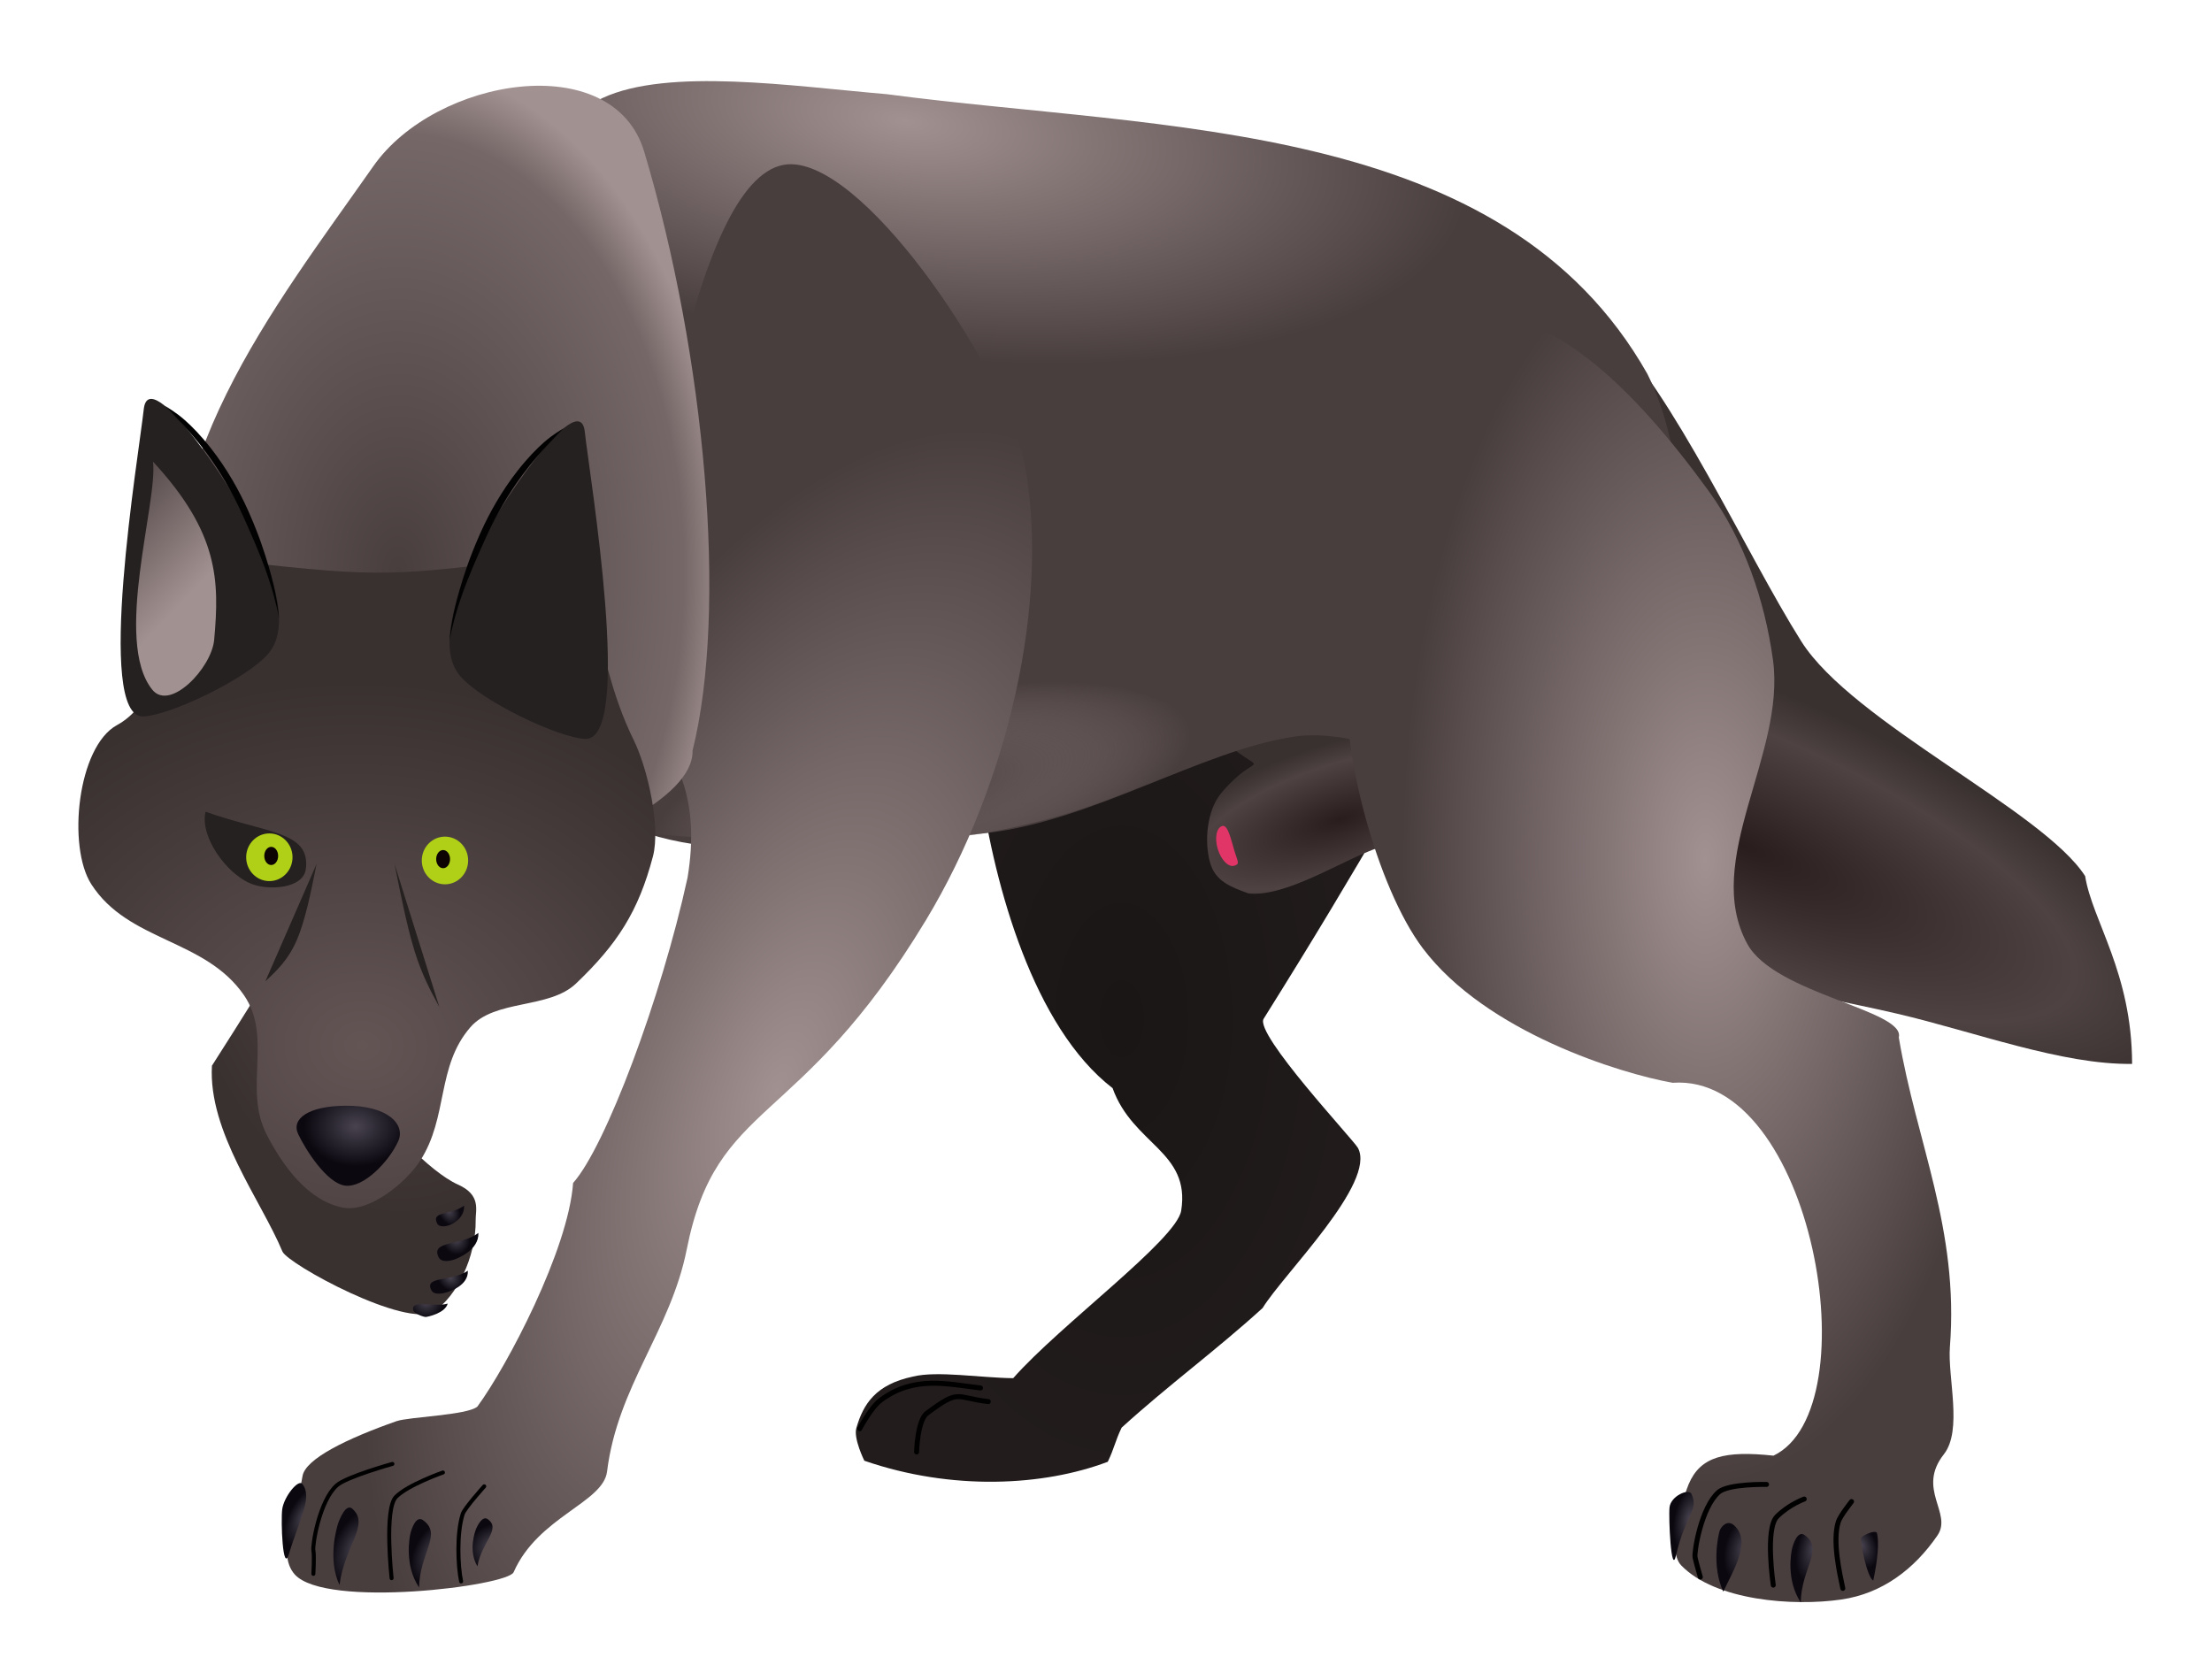 <?xml version="1.0" encoding="UTF-8" standalone="no"?>
<!-- Created with Inkscape (http://www.inkscape.org/) -->

<svg
   width="110.742mm"
   height="84.127mm"
   viewBox="0 0 110.742 84.127"
   version="1.1"
   id="svg9700"
   inkscape:version="1.1 (c68e22c387, 2021-05-23)"
   sodipodi:docname="wolf3.svg"
   xmlns:inkscape="http://www.inkscape.org/namespaces/inkscape"
   xmlns:sodipodi="http://sodipodi.sourceforge.net/DTD/sodipodi-0.dtd"
   xmlns:xlink="http://www.w3.org/1999/xlink"
   xmlns="http://www.w3.org/2000/svg"
   xmlns:svg="http://www.w3.org/2000/svg">
  <sodipodi:namedview
     id="namedview9702"
     pagecolor="#ffffff"
     bordercolor="#666666"
     borderopacity="1.0"
     inkscape:pageshadow="2"
     inkscape:pageopacity="0.0"
     inkscape:pagecheckerboard="0"
     inkscape:document-units="mm"
     showgrid="false"
     inkscape:zoom="2.0000001"
     inkscape:cx="-12.249999"
     inkscape:cy="204.24999"
     inkscape:window-width="1920"
     inkscape:window-height="1017"
     inkscape:window-x="-8"
     inkscape:window-y="-8"
     inkscape:window-maximized="1"
     inkscape:current-layer="g102504"
     inkscape:snap-nodes="false"
     inkscape:snap-others="false"
     inkscape:snap-intersection-paths="true"
     inkscape:object-paths="true"
     fit-margin-left="4"
     fit-margin-top="4"
     fit-margin-bottom="4"
     fit-margin-right="4" />
  <defs
     id="defs9697">
    <linearGradient
       inkscape:collect="always"
       id="linearGradient1088">
      <stop
         style="stop-color:#48434f;stop-opacity:1"
         offset="0"
         id="stop1086" />
      <stop
         style="stop-color:#0b0810;stop-opacity:1"
         offset="1"
         id="stop1084" />
    </linearGradient>
    <inkscape:path-effect
       effect="powerstroke"
       id="path-effect1058"
       is_visible="true"
       lpeversion="1"
       offset_points="0.332,0.185 | 0.513,0.246 | 0.8,0.208"
       not_jump="false"
       sort_points="true"
       interpolator_type="CentripetalCatmullRom"
       interpolator_beta="0.2"
       start_linecap_type="zerowidth"
       linejoin_type="round"
       miter_limit="4"
       scale_width="1"
       end_linecap_type="zerowidth" />
    <linearGradient
       inkscape:collect="always"
       id="linearGradient5263">
      <stop
         style="stop-color:#493e3e;stop-opacity:1;"
         offset="0"
         id="stop5259" />
      <stop
         style="stop-color:#756767;stop-opacity:1;"
         offset="0.864"
         id="stop5265" />
      <stop
         style="stop-color:#a29191;stop-opacity:1"
         offset="1"
         id="stop5261" />
    </linearGradient>
    <linearGradient
       inkscape:collect="always"
       id="linearGradient2472">
      <stop
         style="stop-color:#2a1d1d;stop-opacity:1"
         offset="0"
         id="stop2468" />
      <stop
         style="stop-color:#4e4242;stop-opacity:1;"
         offset="0.723"
         id="stop2474" />
      <stop
         style="stop-color:#393030;stop-opacity:1"
         offset="1"
         id="stop2470" />
    </linearGradient>
    <linearGradient
       inkscape:collect="always"
       id="linearGradient1205">
      <stop
         style="stop-color:#e13567;stop-opacity:1"
         offset="0"
         id="stop1201" />
      <stop
         style="stop-color:#e13567;stop-opacity:1"
         offset="1"
         id="stop1203" />
    </linearGradient>
    <linearGradient
       inkscape:collect="always"
       id="linearGradient1063">
      <stop
         style="stop-color:#493e3e;stop-opacity:1;"
         offset="0"
         id="stop1059" />
      <stop
         style="stop-color:#a29191;stop-opacity:0"
         offset="1"
         id="stop1061" />
    </linearGradient>
    <linearGradient
       inkscape:collect="always"
       id="linearGradient1996">
      <stop
         style="stop-color:#645555;stop-opacity:1"
         offset="0"
         id="stop1992" />
      <stop
         style="stop-color:#393030;stop-opacity:1"
         offset="1"
         id="stop1994" />
    </linearGradient>
    <linearGradient
       inkscape:collect="always"
       id="linearGradient133717">
      <stop
         style="stop-color:#1a1616;stop-opacity:1"
         offset="0"
         id="stop133713" />
      <stop
         style="stop-color:#221c1c;stop-opacity:1"
         offset="1"
         id="stop133715" />
    </linearGradient>
    <inkscape:path-effect
       effect="powerstroke"
       id="path-effect127844"
       is_visible="true"
       lpeversion="1"
       offset_points="0.332,0.185 | 0.513,0.246 | 0.8,0.208"
       not_jump="false"
       sort_points="true"
       interpolator_type="CentripetalCatmullRom"
       interpolator_beta="0.2"
       start_linecap_type="zerowidth"
       linejoin_type="round"
       miter_limit="4"
       scale_width="1"
       end_linecap_type="zerowidth" />
    <linearGradient
       inkscape:collect="always"
       id="linearGradient118085">
      <stop
         style="stop-color:#000000;stop-opacity:1;"
         offset="0"
         id="stop118081" />
      <stop
         style="stop-color:#000000;stop-opacity:1"
         offset="1"
         id="stop118083" />
    </linearGradient>
    <inkscape:path-effect
       effect="powerstroke"
       id="path-effect115271"
       is_visible="true"
       lpeversion="1"
       offset_points="0.103,0.178 | 1.017,0.291 | 3.603,0.184"
       not_jump="false"
       sort_points="true"
       interpolator_type="CentripetalCatmullRom"
       interpolator_beta="0.2"
       start_linecap_type="zerowidth"
       linejoin_type="round"
       miter_limit="4"
       scale_width="1"
       end_linecap_type="zerowidth" />
    <inkscape:path-effect
       effect="powerstroke"
       id="path-effect109806"
       is_visible="true"
       lpeversion="1"
       offset_points="0.541,0.186 | 0.974,0.317 | 1.8,0.208"
       not_jump="false"
       sort_points="true"
       interpolator_type="CentripetalCatmullRom"
       interpolator_beta="0.2"
       start_linecap_type="zerowidth"
       linejoin_type="miter"
       miter_limit="1"
       scale_width="0.9"
       end_linecap_type="zerowidth" />
    <inkscape:path-effect
       effect="powerstroke"
       id="path-effect107037"
       is_visible="false"
       lpeversion="1"
       offset_points="2.5,0.117"
       not_jump="false"
       sort_points="true"
       interpolator_type="CentripetalCatmullRom"
       interpolator_beta="0.397"
       start_linecap_type="zerowidth"
       linejoin_type="round"
       miter_limit="4"
       scale_width="1"
       end_linecap_type="zerowidth" />
    <linearGradient
       inkscape:collect="always"
       id="linearGradient104555">
      <stop
         style="stop-color:#a29191;stop-opacity:1"
         offset="0"
         id="stop104553" />
      <stop
         style="stop-color:#493e3e;stop-opacity:1;"
         offset="1"
         id="stop104551" />
    </linearGradient>
    <linearGradient
       inkscape:collect="always"
       id="linearGradient104295">
      <stop
         style="stop-color:#252120;stop-opacity:1;"
         offset="0"
         id="stop104291" />
      <stop
         style="stop-color:#252120;stop-opacity:1"
         offset="1"
         id="stop104293" />
    </linearGradient>
    <inkscape:path-effect
       effect="bspline"
       id="path-effect59917"
       is_visible="true"
       lpeversion="1"
       weight="33.333"
       steps="2"
       helper_size="0"
       apply_no_weight="true"
       apply_with_weight="true"
       only_selected="false" />
    <inkscape:path-effect
       effect="bspline"
       id="path-effect58498"
       is_visible="true"
       lpeversion="1"
       weight="33.333"
       steps="2"
       helper_size="0"
       apply_no_weight="true"
       apply_with_weight="true"
       only_selected="false" />
    <inkscape:path-effect
       effect="bspline"
       id="path-effect12869"
       is_visible="true"
       lpeversion="1"
       weight="33.333"
       steps="2"
       helper_size="0"
       apply_no_weight="true"
       apply_with_weight="true"
       only_selected="false" />
    <inkscape:path-effect
       effect="bspline"
       id="path-effect12262"
       is_visible="true"
       lpeversion="1"
       weight="33.333"
       steps="2"
       helper_size="0"
       apply_no_weight="true"
       apply_with_weight="true"
       only_selected="false" />
    <inkscape:path-effect
       effect="bspline"
       id="path-effect12258"
       is_visible="true"
       lpeversion="1"
       weight="33.333"
       steps="2"
       helper_size="0"
       apply_no_weight="true"
       apply_with_weight="true"
       only_selected="false" />
    <inkscape:path-effect
       effect="bspline"
       id="path-effect12254"
       is_visible="true"
       lpeversion="1"
       weight="33.333"
       steps="2"
       helper_size="0"
       apply_no_weight="true"
       apply_with_weight="true"
       only_selected="false" />
    <inkscape:path-effect
       effect="bspline"
       id="path-effect11628"
       is_visible="true"
       lpeversion="1"
       weight="33.333"
       steps="2"
       helper_size="0"
       apply_no_weight="true"
       apply_with_weight="true"
       only_selected="false" />
    <inkscape:path-effect
       effect="bspline"
       id="path-effect10983"
       is_visible="true"
       lpeversion="1"
       weight="33.333"
       steps="2"
       helper_size="0"
       apply_no_weight="true"
       apply_with_weight="true"
       only_selected="false" />
    <inkscape:path-effect
       effect="bspline"
       id="path-effect9944"
       is_visible="true"
       lpeversion="1"
       weight="33.333"
       steps="2"
       helper_size="0"
       apply_no_weight="true"
       apply_with_weight="true"
       only_selected="false" />
    <linearGradient
       inkscape:collect="always"
       xlink:href="#linearGradient104295"
       id="linearGradient104522"
       x1="-215.862"
       y1="213.302"
       x2="-202.391"
       y2="213.302"
       gradientUnits="userSpaceOnUse" />
    <linearGradient
       inkscape:collect="always"
       xlink:href="#linearGradient104295"
       id="linearGradient104530"
       x1="-208.12"
       y1="238.129"
       x2="-200.121"
       y2="238.129"
       gradientUnits="userSpaceOnUse"
       gradientTransform="matrix(1.092,0,0,1.162,18.52,-39.101)" />
    <linearGradient
       inkscape:collect="always"
       xlink:href="#linearGradient104555"
       id="linearGradient104557"
       x1="-209.753"
       y1="216.192"
       x2="-218.353"
       y2="207.981"
       gradientUnits="userSpaceOnUse" />
    <inkscape:path-effect
       effect="fill_between_many"
       method="bsplinespiro"
       linkedpaths="#path12260,0,1"
       id="path-effect107039"
       join="true"
       close="true"
       autoreverse="true"
       is_visible="true"
       lpeversion="0"
       applied="false" />
    <inkscape:path-effect
       effect="fill_between_many"
       method="bsplinespiro"
       linkedpaths="#path115159,0,1"
       id="path-effect115273"
       join="true"
       close="true"
       autoreverse="true"
       is_visible="true"
       lpeversion="0"
       applied="false" />
    <linearGradient
       inkscape:collect="always"
       xlink:href="#linearGradient118085"
       id="linearGradient118087"
       x1="-193.307"
       y1="294.192"
       x2="-188.6"
       y2="294.192"
       gradientUnits="userSpaceOnUse" />
    <linearGradient
       inkscape:collect="always"
       xlink:href="#linearGradient1205"
       id="linearGradient124630"
       x1="-123.925"
       y1="238.061"
       x2="-121.487"
       y2="238.061"
       gradientUnits="userSpaceOnUse"
       gradientTransform="translate(-0.467,-0.668)" />
    <linearGradient
       inkscape:collect="always"
       xlink:href="#linearGradient104295"
       id="linearGradient128582"
       x1="-127.961"
       y1="242.257"
       x2="-126.443"
       y2="242.257"
       gradientUnits="userSpaceOnUse" />
    <linearGradient
       inkscape:collect="always"
       xlink:href="#linearGradient118085"
       id="linearGradient129313"
       gradientUnits="userSpaceOnUse"
       x1="-193.307"
       y1="294.192"
       x2="-188.6"
       y2="294.192"
       gradientTransform="translate(115.481,0.579)" />
    <linearGradient
       inkscape:collect="always"
       xlink:href="#linearGradient104555"
       id="linearGradient133719"
       x1="-110.993"
       y1="226.073"
       x2="-79.643"
       y2="225.627"
       gradientUnits="userSpaceOnUse" />
    <linearGradient
       inkscape:collect="always"
       xlink:href="#linearGradient1205"
       id="linearGradient1199"
       x1="-148.143"
       y1="245.104"
       x2="-120.285"
       y2="245.104"
       gradientUnits="userSpaceOnUse" />
    <linearGradient
       inkscape:collect="always"
       xlink:href="#linearGradient1996"
       id="linearGradient4512"
       x1="-145.663"
       y1="253.22"
       x2="-144.614"
       y2="253.22"
       gradientUnits="userSpaceOnUse" />
    <linearGradient
       inkscape:collect="always"
       xlink:href="#linearGradient1996"
       id="linearGradient3135"
       gradientUnits="userSpaceOnUse"
       x1="-145.663"
       y1="253.22"
       x2="-144.614"
       y2="253.22"
       gradientTransform="matrix(0.83,0,0,0.58,-17.799,102.157)" />
    <linearGradient
       inkscape:collect="always"
       xlink:href="#linearGradient1205"
       id="linearGradient1053"
       gradientUnits="userSpaceOnUse"
       x1="-148.143"
       y1="245.104"
       x2="-120.285"
       y2="245.104" />
    <radialGradient
       inkscape:collect="always"
       xlink:href="#linearGradient104555"
       id="radialGradient1514"
       cx="-83.305"
       cy="243.549"
       fx="-83.305"
       fy="243.549"
       r="25.352"
       gradientTransform="matrix(1,0,0,2.062,0,-263.679)"
       gradientUnits="userSpaceOnUse" />
    <radialGradient
       inkscape:collect="always"
       xlink:href="#linearGradient104555"
       id="radialGradient1646"
       cx="-151.16"
       cy="156.356"
       fx="-151.16"
       fy="156.356"
       r="47.414"
       gradientTransform="matrix(0.991,0.136,-0.056,0.407,8.359,133.717)"
       gradientUnits="userSpaceOnUse" />
    <radialGradient
       inkscape:collect="always"
       xlink:href="#linearGradient5263"
       id="radialGradient1840"
       cx="-203.251"
       cy="247.555"
       fx="-203.251"
       fy="247.555"
       r="13.365"
       gradientTransform="matrix(1.238,0,0,1.897,48.283,-220.506)"
       gradientUnits="userSpaceOnUse" />
    <radialGradient
       inkscape:collect="always"
       xlink:href="#linearGradient104555"
       id="radialGradient2238"
       cx="-164.551"
       cy="249.996"
       fx="-164.551"
       fy="249.996"
       r="30.159"
       gradientTransform="matrix(0.887,0.354,-0.719,1.803,164.779,-134.533)"
       gradientUnits="userSpaceOnUse" />
    <radialGradient
       inkscape:collect="always"
       xlink:href="#linearGradient1996"
       id="radialGradient2688"
       cx="-192.365"
       cy="233.956"
       fx="-192.365"
       fy="233.956"
       r="21.07"
       gradientTransform="matrix(1,0,0,1.807,0,-192.389)"
       gradientUnits="userSpaceOnUse" />
    <radialGradient
       inkscape:collect="always"
       xlink:href="#linearGradient1996"
       id="radialGradient2818"
       cx="-194.908"
       cy="259.094"
       fx="-194.908"
       fy="259.094"
       r="24.11"
       gradientTransform="matrix(1.531,0.066,-0.054,1.265,116.836,-60.797)"
       gradientUnits="userSpaceOnUse" />
    <radialGradient
       inkscape:collect="always"
       xlink:href="#linearGradient133717"
       id="radialGradient3076"
       cx="-132.078"
       cy="251.82"
       fx="-132.078"
       fy="251.82"
       r="22.22"
       gradientTransform="matrix(1,0,0,1.743,0,-187.076)"
       gradientUnits="userSpaceOnUse" />
    <radialGradient
       inkscape:collect="always"
       xlink:href="#linearGradient2472"
       id="radialGradient3206"
       cx="-108.436"
       cy="244.056"
       fx="-108.436"
       fy="244.056"
       r="16.334"
       gradientTransform="matrix(-1.393,-0.604,0.19,-0.44,-333.403,304.751)"
       gradientUnits="userSpaceOnUse" />
    <radialGradient
       inkscape:collect="always"
       xlink:href="#linearGradient1063"
       id="radialGradient3784"
       cx="-170.709"
       cy="239.42"
       fx="-170.709"
       fy="239.42"
       r="38.305"
       gradientTransform="matrix(0.584,-0.131,0.043,0.192,-59.382,164.269)"
       gradientUnits="userSpaceOnUse" />
    <radialGradient
       inkscape:collect="always"
       xlink:href="#linearGradient1088"
       id="radialGradient1090"
       cx="-196.096"
       cy="260.446"
       fx="-196.096"
       fy="260.446"
       r="4.317"
       gradientTransform="matrix(1,0,0,0.775,0,59.003)"
       gradientUnits="userSpaceOnUse" />
    <radialGradient
       inkscape:collect="always"
       xlink:href="#linearGradient1088"
       id="radialGradient1337"
       gradientUnits="userSpaceOnUse"
       gradientTransform="matrix(1.526,1.327,-1.582,1.819,564.724,3.982)"
       cx="-184.925"
       cy="295.414"
       fx="-184.925"
       fy="295.414"
       r="0.833" />
    <radialGradient
       inkscape:collect="always"
       xlink:href="#linearGradient1088"
       id="radialGradient1467"
       cx="-190.839"
       cy="296.067"
       fx="-190.839"
       fy="296.067"
       r="0.929"
       gradientTransform="matrix(1.547,0.892,-1.538,2.666,561.093,-322.726)"
       gradientUnits="userSpaceOnUse" />
    <radialGradient
       inkscape:collect="always"
       xlink:href="#linearGradient1088"
       id="radialGradient1661"
       cx="-196.125"
       cy="295.787"
       fx="-196.125"
       fy="295.787"
       r="1.054"
       gradientTransform="matrix(1.626,0.734,-1.265,2.801,497.01,-388.461)"
       gradientUnits="userSpaceOnUse" />
    <radialGradient
       inkscape:collect="always"
       xlink:href="#linearGradient1088"
       id="radialGradient2303"
       cx="-200.624"
       cy="293.281"
       fx="-200.624"
       fy="293.281"
       r="0.643"
       gradientTransform="matrix(1.717,0.945,-2.047,3.722,744.441,-608.587)"
       gradientUnits="userSpaceOnUse" />
    <radialGradient
       inkscape:collect="always"
       xlink:href="#linearGradient1088"
       id="radialGradient3194"
       cx="-80.308"
       cy="296.528"
       fx="-80.308"
       fy="296.528"
       r="1.05"
       gradientTransform="matrix(1.526,0.447,-0.767,2.621,270.014,-445.222)"
       gradientUnits="userSpaceOnUse" />
    <radialGradient
       inkscape:collect="always"
       xlink:href="#linearGradient1088"
       id="radialGradient3390"
       gradientUnits="userSpaceOnUse"
       gradientTransform="matrix(1.472,0.379,-0.767,2.981,263.475,-561.666)"
       cx="-74.531"
       cy="297.214"
       fx="-74.531"
       fy="297.214"
       r="0.929" />
    <radialGradient
       inkscape:collect="always"
       xlink:href="#linearGradient1088"
       id="radialGradient3458"
       gradientUnits="userSpaceOnUse"
       gradientTransform="matrix(-1.533,0.712,-1.199,-2.583,178.632,1111.829)"
       cx="-69.706"
       cy="296.704"
       fx="-69.706"
       fy="296.704"
       r="0.714" />
    <radialGradient
       inkscape:collect="always"
       xlink:href="#linearGradient1088"
       id="radialGradient3524"
       cx="-84.742"
       cy="293.771"
       fx="-84.742"
       fy="293.771"
       r="0.738"
       gradientTransform="matrix(1.694,0.371,-0.803,3.67,294.835,-753.083)"
       gradientUnits="userSpaceOnUse" />
    <radialGradient
       inkscape:collect="always"
       xlink:href="#linearGradient1088"
       id="radialGradient4454"
       gradientUnits="userSpaceOnUse"
       gradientTransform="matrix(-0.178,-0.815,0.736,-0.161,-420.416,161.598)"
       cx="-186.897"
       cy="271.005"
       fx="-186.897"
       fy="271.005"
       r="1.534" />
    <radialGradient
       inkscape:collect="always"
       xlink:href="#linearGradient1088"
       id="radialGradient4712"
       cx="-188.051"
       cy="268.672"
       fx="-188.051"
       fy="268.672"
       r="1.177"
       gradientTransform="matrix(-0.498,-0.996,0.658,-0.329,-458.771,168.976)"
       gradientUnits="userSpaceOnUse" />
    <radialGradient
       inkscape:collect="always"
       xlink:href="#linearGradient1088"
       id="radialGradient4842"
       cx="-188.147"
       cy="273.307"
       fx="-188.147"
       fy="273.307"
       r="1.467"
       gradientTransform="matrix(-0.559,-0.612,0.503,-0.459,-430.834,283.781)"
       gradientUnits="userSpaceOnUse" />
    <radialGradient
       inkscape:collect="always"
       xlink:href="#linearGradient1088"
       id="radialGradient5134"
       cx="-190.204"
       cy="275.601"
       fx="-190.204"
       fy="275.601"
       r="1.099"
       gradientTransform="matrix(0.023,-1.245,1.327,0.024,-551.566,32.121)"
       gradientUnits="userSpaceOnUse" />
    <radialGradient
       inkscape:collect="always"
       xlink:href="#linearGradient2472"
       id="radialGradient17527"
       gradientUnits="userSpaceOnUse"
       gradientTransform="matrix(1.058,-0.339,0.121,0.378,-21.781,107.535)"
       cx="-113.901"
       cy="235.48"
       fx="-113.901"
       fy="235.48"
       r="16.026" />
  </defs>
  <g
     id="layer2"
     inkscape:label="Wolf2"
     style="display:inline"
     inkscape:groupmode="layer"
     transform="translate(223.28,-220.506)">
    <g
       id="g68033"
       inkscape:label="HLegR"
       style="display:inline;stroke:none"
       transform="matrix(0.599,0,0,0.599,-88.009,120.661)">
      <path
         style="fill:url(#radialGradient3076);fill-opacity:1;stroke:none;stroke-width:0.234;stroke-linecap:round;stop-color:#000000"
         d="m -139.486,217.306 c -1.785,4.998 -5.123,10.007 -4.373,15.261 1.174,8.22 4.418,19.992 11.021,25.079 1.696,4.73 6.521,5.276 5.734,10.238 -0.384,2.424 -10.144,9.574 -14.042,14.006 -2.737,-0.029 -6.359,-0.638 -8.382,-0.133 -3.094,0.655 -4.149,2.277 -4.729,4.31 -0.248,0.87 0.669,2.722 0.669,2.722 7.319,2.53 14.978,2.125 20.347,0.089 0.536,-1.1 0.625,-1.755 1.16,-2.856 3.927,-3.57 7.854,-6.425 11.78,-9.995 1.726,-2.826 9.545,-10.478 7.966,-13.388 -0.366,-0.674 -8.669,-9.531 -7.877,-10.796 4.403,-7.028 7.041,-11.487 10.352,-17.135 -0.386,-5.801 -0.773,-11.601 -1.16,-17.402 -6.663,-6.349 -19.131,-4.837 -28.468,-7e-5 z"
         id="path59915"
         sodipodi:nodetypes="cscsccsccccsscccc" />
      <path
         style="fill:none;fill-opacity:1;stroke:#000000;stroke-width:0.416;stroke-linecap:round;stroke-miterlimit:4;stroke-dasharray:none;stroke-opacity:1;paint-order:stroke fill markers;stop-color:#000000"
         d="m -143.878,282.707 c -2.793,-0.324 -5.553,-1.053 -8.33,1.01 -0.806,0.58 -1.767,2.398 -1.767,2.398"
         id="path120961"
         sodipodi:nodetypes="ccc" />
      <path
         style="display:inline;fill:none;fill-opacity:1;stroke:#000000;stroke-width:0.416;stroke-linecap:round;stroke-miterlimit:4;stroke-dasharray:none;stroke-opacity:1;paint-order:stroke fill markers;stop-color:#000000"
         d="m -143.229,283.847 c -2.793,-0.324 -2.34,-1.098 -5.117,0.965 -0.806,0.58 -0.874,3.246 -0.874,3.246"
         id="path120961-3"
         sodipodi:nodetypes="ccc" />
    </g>
    <g
       id="g102349"
       inkscape:label="FLegR"
       style="display:inline;stroke:none"
       transform="matrix(0.599,0,0,0.599,-88.009,120.661)">
      <path
         style="fill:url(#radialGradient2688);fill-opacity:1;stroke:none;stroke-width:0.234;stroke-linecap:round;stop-color:#000000"
         d="m -180.27,202.224 c -5.247,18.278 -24.704,48.634 -27.844,53.546 -0.324,5.526 4.105,11.245 5.89,15.528 0.44,1.055 10.387,6.475 12.672,4.998 1.866,-1.206 3.524,-4.517 3.48,-7.63 -0.011,-0.832 0.47,-2.093 -1.484,-2.962 -2.305,-1.024 -6.464,-5.286 -6.726,-7.078 0.407,-5.697 5.983,-17.593 12.762,-23.382 1.889,-1.613 5.104,-0.717 7.139,-2.142 3.831,-2.681 8.36,-6.568 8.389,-11.245 0.049,-8.092 -12.046,-27.411 -14.279,-19.633 z"
         id="path101475"
         sodipodi:nodetypes="scsssscssss" />
      <path
         style="display:inline;fill:url(#radialGradient5134);fill-opacity:1;stroke:none;stroke-width:0.181;stroke-linecap:round;stroke-miterlimit:4;stroke-dasharray:none;stroke-opacity:1;paint-order:stroke fill markers;stop-color:#000000"
         d="m -191.29,276.191 c 0.073,0.328 0.889,0.586 1.042,0.582 0.153,-0.003 1.634,-0.319 1.838,-1.119 -1.066,0.333 -3.083,-0.367 -2.88,0.536 z"
         id="path119626-7-5"
         sodipodi:nodetypes="sscs" />
      <path
         style="display:inline;fill:url(#radialGradient4842);fill-opacity:1;stroke:none;stroke-width:0.27;stroke-linecap:round;stroke-miterlimit:4;stroke-dasharray:none;stroke-opacity:1;paint-order:stroke fill markers;stop-color:#000000"
         d="m -189.764,274.553 c 0.244,0.446 1.064,0.228 1.277,0.157 0.212,-0.071 1.822,-0.55 1.762,-1.805 -1.343,0.947 -3.712,0.42 -3.039,1.648 z"
         id="path119626-7"
         sodipodi:nodetypes="sscs" />
      <path
         style="display:inline;fill:url(#radialGradient4454);fill-opacity:1;stroke:none;stroke-width:0.297;stroke-linecap:round;stroke-miterlimit:4;stroke-dasharray:none;stroke-opacity:1;paint-order:stroke fill markers;stop-color:#000000"
         d="m -189.167,271.781 c 0.256,0.515 1.113,0.264 1.335,0.182 0.222,-0.082 2.051,-0.766 1.988,-2.216 -1.404,1.095 -4.027,0.615 -3.323,2.035 z"
         id="path119626-7-3"
         sodipodi:nodetypes="sscs" />
      <path
         style="display:inline;fill:url(#radialGradient4712);fill-opacity:1;stroke:none;stroke-width:0.225;stroke-linecap:round;stroke-miterlimit:4;stroke-dasharray:none;stroke-opacity:1;paint-order:stroke fill markers;stop-color:#000000"
         d="m -189.287,268.96 c 0.196,0.386 0.854,0.198 1.024,0.136 0.17,-0.061 1.274,-0.544 1.225,-1.631 -1.078,0.82 -2.79,0.431 -2.25,1.495 z"
         id="path119626-7-1"
         sodipodi:nodetypes="sscs" />
    </g>
    <path
       style="fill:url(#radialGradient3206);fill-opacity:1;stroke:none;stroke-width:0.14;stroke-linecap:round;stop-color:#000000"
       d="m -142.93,236.806 c 3.43,3.327 7.057,11.42 9.83,15.814 2.561,4.058 12.109,8.476 14.211,11.753 0.355,2.238 2.342,4.83 2.351,9.403 -3.492,0.054 -7.874,-1.602 -11.753,-2.511 -4.705,-1.102 -10.249,-1.758 -13.997,-4.808 -4.773,-3.885 -4.677,-9.372 -6.732,-15.173 -0.966,-2.727 2.221,-9.835 0.534,-12.982 1.807,-4.961 3.339,-3.629 5.556,-1.496 z"
       id="path76327"
       sodipodi:nodetypes="csccssscc"
       inkscape:label="Tail" />
    <g
       id="g123981"
       inkscape:label="Cock"
       transform="matrix(0.599,0,0,0.599,-88.009,120.661)"
       style="display:inline"
       data-male="1">
      <path
         style="fill:url(#radialGradient17527);fill-opacity:1;stroke:none;stroke-width:0.416;stroke-linecap:round;stroke-miterlimit:4;stroke-dasharray:none;stroke-opacity:1;paint-order:stroke fill markers;stop-color:#000000"
         d="m -123.358,228.8 c 3.566,2.956 2.704,0.443 -0.452,4.243 -1.143,1.439 -1.377,3.972 -0.883,5.742 0.432,1.548 1.69,2.028 3.2,2.58 3.163,0.364 7.955,-2.859 10.935,-3.842 1.667,-1.096 3.782,-2.428 5.301,-1.136 2.026,1.724 -3.164,3.349 -2.524,5.932 0.644,2.599 3.178,5.036 5.806,5.553 2.483,0.489 2.793,-2.492 5.301,-2.146 2.394,0.331 4.543,-1.641 3.534,-7.194 -1.01,-5.553 -2.518,-13.217 -7.825,-14.135 -5.265,-0.911 -22.515,3.55 -22.392,4.402 z"
         id="path123165"
         sodipodi:nodetypes="ccsccssssssc" />
      <path
         id="path124503"
         style="fill:url(#linearGradient124630);fill-opacity:1;stroke:none;stroke-width:0.416;stroke-linecap:round;stroke-opacity:1;paint-order:stroke fill markers;stop-color:#000000"
         d="m -122.65,237.83 c 0.279,0.917 0.465,1.076 -0.019,1.223 -0.483,0.147 -1.102,-0.477 -1.38,-1.394 -0.279,-0.917 -0.113,-1.779 0.37,-1.927 0.483,-0.147 0.75,1.18 1.029,2.097 z"
         sodipodi:nodetypes="sssss" />
      <g
         id="g126156"
         inkscape:label="Hard"
         style="display:none"
         data-arousal="20,40">
        <path
           style="fill:url(#linearGradient1199);fill-opacity:1;stroke:none;stroke-width:0.416;stroke-linecap:round;stroke-miterlimit:4;stroke-dasharray:none;stroke-opacity:1;paint-order:stroke fill markers;stop-color:#000000"
           d="m -139.605,250.792 c 1.364,-0.761 -0.231,-3.286 1.369,-5.008 1.601,-1.721 1.858,-3.506 3.047,-4.867 1.867,-2.137 3.761,-2.273 4.917,-3.925 1.288,-1.841 6.933,-4.757 7.918,-4.398 1.006,0.368 4.645,3.798 2.29,7.644 -1.67,2.727 -3.019,1.561 -4.42,2.413 -1.809,1.1 -4.086,1.302 -5.322,2.275 -2.174,1.713 -1.837,1.037 -2.613,1.762 -0.776,0.725 -4.753,4.702 -7.187,4.104 z"
           id="path125241"
           sodipodi:nodetypes="cssssssszc" />
        <path
           style="fill:none;fill-opacity:1;stroke:url(#linearGradient3135);stroke-width:0.289;stroke-linecap:round;stroke-miterlimit:4;stroke-dasharray:none;stroke-opacity:1;paint-order:stroke fill markers;stop-color:#000000"
           d="m -138.238,248.463 c 0.629,0.659 -0.314,1.118 -0.314,1.118"
           id="path126191"
           sodipodi:nodetypes="cc" />
      </g>
      <g
         id="g1054"
         inkscape:label="Hard2"
         style="display:none"
         data-arousal="41,100"
         transform="matrix(1.099,0,0,1.18,14.68,-43.186)">
        <path
           style="fill:url(#linearGradient1053);fill-opacity:1;stroke:none;stroke-width:0.416;stroke-linecap:round;stroke-miterlimit:4;stroke-dasharray:none;stroke-opacity:1;paint-order:stroke fill markers;stop-color:#000000"
           d="m -148.143,255.591 c 1.673,-1.026 1.249,-4.641 3.213,-6.961 1.963,-2.32 6.092,-5.595 9.429,-7.947 2.24,-1.579 4.248,-2.332 4.604,-4.316 0.429,-2.388 5.485,-5.781 8.543,-3.773 1.526,1.002 7.223,5.36 4.868,9.206 -1.67,2.727 -3.41,3.749 -6.061,3.741 -2.117,-0.006 -3.394,-1.793 -4.228,-0.459 -1.705,2.729 -6.673,7.054 -8.104,7.083 -1.43,0.029 -9.375,6.654 -12.265,3.426 z"
           id="path1048"
           sodipodi:nodetypes="cssssssszc" />
        <path
           style="fill:none;fill-opacity:1;stroke:url(#linearGradient4512);stroke-width:0.416;stroke-linecap:round;stroke-miterlimit:4;stroke-dasharray:none;stroke-opacity:1;paint-order:stroke fill markers;stop-color:#000000"
           d="m -145.077,252.255 c 0.757,1.136 -0.379,1.928 -0.379,1.928"
           id="path1050"
           sodipodi:nodetypes="cc" />
        <path
           style="display:inline;fill:url(#linearGradient128582);fill-opacity:1;fill-rule:nonzero;stroke:none;stroke-width:0.416;stroke-linecap:round;stroke-miterlimit:4;stroke-dasharray:none;stroke-opacity:1;paint-order:stroke fill markers;stop-color:#000000"
           d="m -128.246,238.92 c -0.02,0.151 -0.04,0.394 0.002,0.734 0.031,0.251 0.089,0.506 0.164,0.76 0.055,0.185 0.115,0.359 0.167,0.498 0.14,0.376 0.265,0.671 0.414,1.002 0.001,0.002 0.032,0.07 0.033,0.072 0.088,0.194 0.185,0.412 0.272,0.63 0.095,0.237 0.171,0.451 0.234,0.664 0.026,0.09 0.049,0.174 0.069,0.255 0.031,0.123 0.061,0.246 0.082,0.379 0.048,0.292 0.034,0.523 7.7e-4,0.677 0.08,-0.125 0.218,-0.341 0.289,-0.666 0.032,-0.148 0.046,-0.3 0.041,-0.445 -0.003,-0.096 -0.014,-0.197 -0.032,-0.302 -0.042,-0.245 -0.119,-0.496 -0.217,-0.746 -0.092,-0.234 -0.199,-0.462 -0.294,-0.656 -0.012,-0.025 -0.024,-0.049 -0.036,-0.073 -0.175,-0.348 -0.322,-0.586 -0.518,-0.945 -0.069,-0.126 -0.154,-0.283 -0.236,-0.449 -0.113,-0.228 -0.213,-0.456 -0.29,-0.687 -0.104,-0.313 -0.135,-0.549 -0.145,-0.702 z"
           id="path1052"
           sodipodi:nodetypes="cc"
           inkscape:path-effect="#path-effect1058"
           inkscape:original-d="m -128.24607,238.9204 c -0.0626,1.9043 2.16381,3.9088 1.43823,5.67141" />
      </g>
    </g>
    <g
       id="g105200"
       inkscape:label="Body"
       transform="matrix(0.599,0,0,0.599,-88.009,120.661)">
      <path
         style="display:inline;fill:url(#radialGradient1646);fill-opacity:1;stroke:none;stroke-width:0.234;stroke-linecap:round;stop-color:#000000"
         d="m -175.484,174.885 c 5.513,-2.566 15.875,-0.997 23.771,-0.326 23.232,3.073 51.494,2.062 63.566,23.371 5.183,10.418 2.644,27.807 -6.451,33.03 -6.876,3.652 -15.511,-3.884 -23.203,-2.677 -7.681,1.205 -16.665,6.993 -25.523,8.032 -11.057,1.296 -25.777,3.304 -33.312,-2.385 -4.442,-3.354 14.117,-7.693 11.002,-9.038 -19.913,-5.743 -15.649,-47.307 -9.85,-50.007 z"
         id="path58496"
         sodipodi:nodetypes="sccccaccs"
         inkscape:label="body" />
      <path
         style="display:inline;mix-blend-mode:normal;fill:url(#radialGradient3784);fill-opacity:1;stroke:none;stroke-width:0.234;stroke-linecap:round;stroke-miterlimit:4;stroke-dasharray:none;stop-color:#000000"
         d="m -147.159,223.136 c 5.718,-3.196 26.828,4.072 25.494,6.517 -8.081,1.532 -10.26,4.517 -21.589,6.621 -11.329,2.104 -30.817,-0.15 -33.059,-0.391 -5.16,-0.554 24.624,-10.215 29.154,-12.747 z"
         id="path105235"
         sodipodi:nodetypes="scsss" />
    </g>
    <g
       id="g76273"
       inkscape:label="HLegL"
       style="fill:#5d544f;fill-opacity:1;stroke:none"
       transform="matrix(0.599,0,0,0.599,-88.009,120.661)">
      <path
         style="fill:url(#radialGradient1514);fill-opacity:1;stroke:none;stroke-width:0.234;stroke-linecap:round;stop-color:#000000"
         d="m -103.921,193.648 c -5.427,1.848 -8.477,22.495 -9.239,29.28 -0.707,6.299 2.431,17.964 6.247,23.025 5.287,7.012 16.502,10.467 20.883,11.245 11.705,-0.846 16.59,27.276 8.428,31.168 -4.075,-0.435 -6.108,0.067 -7.089,2.387 -0.287,0.678 -1.957,5.402 -0.625,6.782 2.845,2.95 9.331,3.443 13.386,2.856 3.397,-0.492 6.092,-2.523 8.032,-5.355 1.282,-1.871 -1.766,-3.86 0.535,-6.782 1.586,-2.014 0.308,-6.425 0.507,-8.98 0.77,-9.856 -2.793,-17.042 -4.271,-25.87 0.566,-2.281 -10.373,-3.628 -12.657,-7.807 -3.81,-6.972 3.223,-15.867 2.142,-23.739 -0.684,-4.981 -2.404,-10.03 -5.355,-14.1 -6.107,-8.425 -13.941,-16.487 -20.925,-14.109 z"
         id="path75244"
         sodipodi:nodetypes="sssccsssssscssss" />
      <path
         d="m -84.459,291.553 c -0.244,-0.464 -1.721,0.189 -1.829,1.128 -0.095,0.823 0.133,5.837 0.546,4.002 0.73,-3.244 1.931,-3.78 1.283,-5.13 z"
         style="display:inline;fill:url(#radialGradient3524);fill-opacity:1;stroke:none;stroke-width:0.079;stroke-linecap:round;stroke-miterlimit:4;stroke-dasharray:none;stroke-opacity:1;paint-order:stroke fill markers;stop-color:#000000"
         id="path120653-8-2"
         sodipodi:nodetypes="cssc" />
      <path
         d="m -68.948,294.849 c -0.091,-0.339 -1.231,0.175 -1.331,0.41 -0.1,0.235 0.505,3.328 1.018,3.541 0.366,-1.682 0.502,-3.243 0.312,-3.951 z"
         style="display:inline;fill:url(#radialGradient3458);fill-opacity:1;stroke:none;stroke-width:0.077;stroke-linecap:round;stroke-miterlimit:4;stroke-dasharray:none;stroke-opacity:1;paint-order:stroke fill markers;stop-color:#000000"
         id="path120653-2-8"
         sodipodi:nodetypes="sscs" />
      <path
         d="m -74.993,295.006 c -0.599,-0.425 -0.969,0.78 -1.051,1.115 -0.082,0.334 -0.519,2.652 0.724,4.514 0.041,-2.881 1.978,-4.457 0.327,-5.628 z"
         style="display:inline;fill:url(#radialGradient3390);fill-opacity:1;stroke:none;stroke-width:0.103;stroke-linecap:round;stroke-miterlimit:4;stroke-dasharray:none;stroke-opacity:1;paint-order:stroke fill markers;stop-color:#000000"
         id="path120653-27"
         sodipodi:nodetypes="sscs" />
      <path
         style="display:inline;fill:url(#radialGradient3194);fill-opacity:1;stroke:none;stroke-width:0.416;stroke-linecap:round;stroke-miterlimit:4;stroke-dasharray:none;stroke-opacity:1;paint-order:stroke fill markers;stop-color:#000000"
         d="m -80.9,294.186 c -0.543,-0.481 -1.073,0.08 -1.199,0.459 -0.126,0.379 -0.692,2.98 0.305,5.089 0.847,-1.813 2.39,-4.222 0.894,-5.548 z"
         id="path119626-1"
         sodipodi:nodetypes="sscs" />
      <path
         style="display:inline;fill:none;fill-opacity:1;stroke:#000000;stroke-width:0.416;stroke-linecap:round;stroke-miterlimit:4;stroke-dasharray:none;stroke-opacity:1;paint-order:stroke fill markers;stop-color:#000000"
         d="m -78.183,290.772 c 0,0 -3.186,-0.076 -4.01,0.649 -1.448,1.274 -2.053,4.998 -1.963,5.444 0.089,0.446 0.442,1.648 0.442,1.648"
         id="path118356-4"
         sodipodi:nodetypes="cssc" />
      <path
         style="display:inline;fill:none;fill-opacity:1;stroke:#000000;stroke-width:0.416;stroke-linecap:round;stroke-miterlimit:4;stroke-dasharray:none;stroke-opacity:1;paint-order:stroke fill markers;stop-color:#000000"
         d="m -71.076,292.205 c 0,0 -0.943,1.184 -1.102,1.679 -0.513,1.593 0.099,4.283 0.371,5.576"
         id="path118354-7"
         sodipodi:nodetypes="csc" />
      <path
         style="display:inline;fill:none;fill-opacity:1;stroke:url(#linearGradient129313);stroke-width:0.416;stroke-linecap:round;stroke-miterlimit:4;stroke-dasharray:none;stroke-opacity:1;paint-order:stroke fill markers;stop-color:#000000"
         d="m -75.031,291.994 c 0,0 -1.271,0.454 -2.281,1.464 -1.01,1.01 -0.307,5.73 -0.307,5.73"
         id="path118013-9"
         sodipodi:nodetypes="csc" />
      <path
         style="display:none;mix-blend-mode:overlay;fill:url(#linearGradient133719);fill-opacity:1;stroke:none;stroke-width:0.416;stroke-linecap:round;stroke-miterlimit:4;stroke-dasharray:none;stroke-opacity:1;paint-order:stroke fill markers;stop-color:#000000"
         d="m -112.471,232.127 c 1.348,2.757 3.642,16.18 12.829,19.959 7.556,3.108 22.148,2.749 19.324,1.364 -13.038,-6.397 -22.132,-31.554 -16.62,-40.815 7.656,-12.863 2.091,-15.843 -7.304,-16.406 -12.357,-0.741 -8.881,34.565 -8.229,35.898 z"
         id="path131416"
         sodipodi:nodetypes="ssssss" />
    </g>
    <g
       id="g102504"
       inkscape:label="FLegL"
       style="display:inline;fill:none;fill-opacity:1;stroke:none"
       transform="matrix(0.599,0,0,0.599,-88.009,120.661)"
       inkscape:groupmode="layer">
      <path
         style="fill:url(#radialGradient2238);fill-opacity:1;stroke:none;stroke-width:0.234;stroke-linecap:round;stop-color:#000000"
         d="m -159.624,180.416 c 6.623,0.224 18.146,17.908 19.463,25.196 2.081,11.51 -1.435,26.656 -8.275,37.985 -10.646,17.634 -17.483,14.89 -19.994,27.525 -1.354,6.816 -5.775,11.415 -6.66,18.572 -0.323,2.613 -5.774,3.777 -7.81,8.417 -0.507,1.156 -15.716,3.058 -18.292,0.186 -1.664,-1.855 0.274,-5.767 0.646,-8.208 0.222,-1.456 3.729,-3.153 7.854,-4.604 1.044,-0.367 5.925,-0.494 6.762,-1.219 2.496,-3.397 7.598,-13.096 8.003,-18.696 2.707,-3.028 7.371,-15.462 9.565,-25.523 2.131,-12.975 -7.836,-12.674 -4.796,-24.484 2.24,-7.601 5.615,-35.415 13.534,-35.148 z"
         id="path89878"
         sodipodi:nodetypes="sssssssssccccs" />
      <path
         style="fill:none;fill-opacity:1;stroke:url(#linearGradient118087);stroke-width:0.334;stroke-linecap:round;stroke-miterlimit:4;stroke-dasharray:none;stroke-opacity:1;paint-order:stroke fill markers;stop-color:#000000"
         d="m -188.808,289.774 c 0,0 -2.912,1.022 -3.921,2.032 -1.01,1.01 -0.37,6.803 -0.37,6.803"
         id="path118013"
         sodipodi:nodetypes="csc" />
      <path
         style="fill:none;fill-opacity:1;stroke:#000000;stroke-width:0.334;stroke-linecap:round;stroke-miterlimit:4;stroke-dasharray:none;stroke-opacity:1;paint-order:stroke fill markers;stop-color:#000000"
         d="m -185.357,290.931 c 0,0 -1.637,1.815 -1.797,2.31 -0.513,1.593 -0.406,4.346 -0.134,5.639"
         id="path118354"
         sodipodi:nodetypes="csc" />
      <path
         style="fill:none;fill-opacity:1;stroke:#000000;stroke-width:0.334;stroke-linecap:round;stroke-miterlimit:4;stroke-dasharray:none;stroke-opacity:1;paint-order:stroke fill markers;stop-color:#000000"
         d="m -193.032,289.057 c 0,0 -3.817,1.06 -4.641,1.785 -1.448,1.274 -2.053,4.998 -1.963,5.444 0.089,0.446 0,1.963 0,1.963"
         id="path118356"
         sodipodi:nodetypes="cssc" />
      <path
         style="fill:url(#radialGradient1661);fill-opacity:1;stroke:none;stroke-width:0.416;stroke-linecap:round;stroke-miterlimit:4;stroke-dasharray:none;stroke-opacity:1;paint-order:stroke fill markers;stop-color:#000000"
         d="m -196.38,292.803 c -0.543,-0.481 -1.073,0.883 -1.199,1.262 -0.126,0.379 -0.87,3.003 0.126,5.111 0.423,-3.263 2.568,-5.048 1.073,-6.374 z"
         id="path119626"
         sodipodi:nodetypes="sscs" />
      <path
         d="m -190.474,293.757 c -0.599,-0.425 -0.969,0.78 -1.051,1.115 -0.082,0.334 -0.519,2.652 0.724,4.514 0.041,-2.881 1.978,-4.457 0.327,-5.628 z"
         style="fill:url(#radialGradient1467);fill-opacity:1;stroke:none;stroke-width:0.103;stroke-linecap:round;stroke-miterlimit:4;stroke-dasharray:none;stroke-opacity:1;paint-order:stroke fill markers;stop-color:#000000"
         id="path120653" />
      <path
         d="m -185.075,293.667 c -0.429,-0.298 -0.848,0.548 -0.948,0.782 -0.1,0.235 -0.688,1.861 0.1,3.169 0.334,-2.023 2.03,-3.129 0.848,-3.951 z"
         style="fill:url(#radialGradient1337);fill-opacity:1;stroke:none;stroke-width:0.077;stroke-linecap:round;stroke-miterlimit:4;stroke-dasharray:none;stroke-opacity:1;paint-order:stroke fill markers;stop-color:#000000"
         id="path120653-2" />
      <path
         d="m -200.568,290.724 c -0.331,-0.406 -1.523,1.06 -1.671,2.115 -0.13,0.928 0.038,5.51 0.574,3.707 0.844,-2.84 2.01,-4.703 1.097,-5.822 z"
         style="fill:url(#radialGradient2303);fill-opacity:1;stroke:none;stroke-width:0.079;stroke-linecap:round;stroke-miterlimit:4;stroke-dasharray:none;stroke-opacity:1;paint-order:stroke fill markers;stop-color:#000000"
         id="path120653-8"
         sodipodi:nodetypes="sssss" />
    </g>
    <path
       d="m -214.184,253.287 c -1.818,-9.354 4.607,-17.346 9.598,-24.464 3.115,-4.443 12.004,-5.921 13.558,-0.722 3.069,10.269 4.184,22.907 2.42,29.99 0.05,2.498 -5.631,4.646 -6.587,5.025 -1.773,0.704 -13.028,-0.417 -14.822,-1.495 -3.073,-1.847 -3.483,-4.815 -4.167,-8.334 z"
       style="display:inline;fill:url(#radialGradient1840);fill-opacity:1;stroke:none;stroke-width:0.037;stroke-linecap:round;stop-color:#000000"
       id="path91330"
       inkscape:label="Neck"
       sodipodi:nodetypes="ssscssss" />
    <g
       id="g13706"
       inkscape:label="Head"
       style="display:inline;fill:#252120;fill-opacity:1;stroke:none"
       transform="matrix(0.599,0,0,0.599,-88.009,120.661)">
      <path
         style="fill:url(#radialGradient2818);fill-opacity:1;stroke:none;stroke-width:0.234;stroke-linecap:round;stop-color:#000000"
         d="m -171.257,238.278 c -1.212,4.607 -2.98,7.331 -6.425,10.62 -2.265,2.162 -6.783,1.293 -8.835,3.659 -2.849,3.285 -1.832,7.505 -4.194,11.155 -1.201,1.856 -4.252,4.332 -6.425,3.927 -2.937,-0.548 -5.068,-3.496 -6.425,-6.158 -1.938,-3.8 0.543,-8.086 -1.874,-11.602 -3.256,-4.736 -9.658,-4.443 -12.762,-9.281 -2.024,-3.155 -1.148,-11.499 2.142,-13.297 5.84,-3.192 2.569,-14.543 9.859,-13.71 12.959,1.48 13.018,1.146 25.933,-0.246 4.7,-0.507 3.6,7.507 7.401,15.206 1.148,2.324 2.266,7.221 1.606,9.727 z"
         id="path9942"
         sodipodi:nodetypes="sssssssssssss" />
      <path
         inkscape:original-d="M 0,0"
         inkscape:path-effect="#path-effect115273"
         d="m -190.649,263.694 c -1.201,1.856 -4.252,4.332 -6.425,3.927 -2.937,-0.548 -5.068,-3.496 -6.425,-6.158 -1.348,-2.643 -1.331,-3.702 -1.557,-5.639 -0.196,-1.683 0.189,-5.08 0.189,-5.08 z"
         id="path115275"
         style="fill:none" />
      <path
         d="m -190.649,263.694 c -0.087,0.079 -0.291,0.209 -0.565,0.476 -0.195,0.19 -0.46,0.466 -0.817,0.799 -0.418,0.39 -0.972,0.866 -1.624,1.302 -0.544,0.363 -1.148,0.693 -1.758,0.896 -0.286,0.095 -0.568,0.162 -0.842,0.191 -0.269,0.029 -0.526,0.023 -0.766,-0.024 -0.048,-0.009 -0.095,-0.019 -0.142,-0.029 -0.573,-0.127 -1.179,-0.364 -1.806,-0.757 -0.571,-0.358 -1.136,-0.83 -1.691,-1.421 -0.996,-1.062 -1.854,-2.398 -2.573,-3.802 -0.332,-0.65 -0.581,-1.201 -0.771,-1.693 -0.19,-0.491 -0.319,-0.918 -0.414,-1.32 -0.098,-0.411 -0.161,-0.8 -0.214,-1.198 -0.057,-0.421 -0.104,-0.856 -0.164,-1.323 -0.027,-0.206 -0.045,-0.438 -0.057,-0.679 -0.012,-0.258 -0.017,-0.527 -0.017,-0.79 -5.4e-4,-0.6 0.022,-1.223 0.039,-1.657 0.009,-0.241 0.018,-0.448 0.025,-0.622 0.042,-1.136 -0.021,-1.296 -0.062,-1.301 -0.025,-0.003 -0.162,0.135 -0.305,1.271 -0.022,0.173 -0.045,0.383 -0.069,0.624 -0.043,0.447 -0.09,1.055 -0.109,1.678 -0.008,0.269 -0.012,0.546 -0.007,0.814 0.005,0.251 0.017,0.498 0.04,0.724 0.048,0.463 0.085,0.897 0.134,1.33 0.046,0.409 0.105,0.82 0.203,1.259 0.096,0.43 0.228,0.884 0.424,1.402 0.195,0.517 0.451,1.089 0.789,1.754 0.73,1.437 1.62,2.827 2.669,3.941 0.586,0.622 1.192,1.127 1.815,1.513 0.685,0.425 1.356,0.684 1.997,0.82 0.053,0.011 0.106,0.022 0.159,0.031 0.306,0.056 0.62,0.06 0.936,0.024 0.321,-0.036 0.644,-0.113 0.96,-0.219 0.674,-0.226 1.325,-0.584 1.893,-0.971 0.684,-0.467 1.252,-0.979 1.662,-1.414 0.35,-0.371 0.593,-0.692 0.742,-0.933 0.206,-0.334 0.252,-0.594 0.286,-0.699 z"
         style="display:none;fill:#070606;fill-opacity:1;fill-rule:nonzero;stroke:none;stroke-width:0.062;stroke-linecap:round;stroke-opacity:1;stop-color:#000000"
         id="path115159"
         inkscape:path-effect="#path-effect115271"
         inkscape:original-d="m -190.64887,263.69441 c -1.20103,1.85614 -4.25195,4.3324 -6.42549,3.92666 -2.93672,-0.54819 -5.06787,-3.49576 -6.42548,-6.15774 -1.34779,-2.64272 -1.33133,-3.70209 -1.5572,-5.63898 -0.19627,-1.68307 0.18932,-5.07989 0.18932,-5.07989"
         inkscape:linked-fill="path115275"
         sodipodi:nodetypes="csssc" />
      <path
         style="fill:#252120;fill-opacity:1;stroke:none;stroke-width:0.234;stroke-linecap:round;stop-color:#000000"
         d="m -192.854,238.903 c 0.536,2.678 1.071,5.355 1.696,7.348 0.625,1.993 1.339,3.302 2.052,4.611"
         id="path12256"
         inkscape:path-effect="#path-effect12258"
         inkscape:original-d="m -192.85366,238.90294 c 0.53572,2.67755 1.07117,5.35483 1.60637,8.03185 0.71422,1.30919 1.42814,2.61806 2.14182,3.92668" />
      <path
         style="fill:#252120;fill-opacity:1;stroke:none;stroke-width:0.234;stroke-linecap:round;stop-color:#000000"
         d="m -199.368,238.903 c -0.476,2.38 -0.952,4.76 -1.666,6.396 -0.714,1.636 -1.666,2.528 -2.618,3.421"
         id="path12252"
         inkscape:path-effect="#path-effect12254"
         inkscape:original-d="m -199.36839,238.90294 c -0.47569,2.38007 -0.95165,4.75988 -1.42788,7.13942 -0.95168,0.89271 -1.90358,1.78512 -2.85577,2.67729" />
      <path
         style="fill:url(#radialGradient1090);fill-opacity:1;stroke:none;stroke-width:0.234;stroke-linecap:round;stop-color:#000000"
         d="m -197.022,259.116 c 3.63,-0.051 5.1,1.584 4.48,2.955 -0.789,1.746 -2.913,3.933 -4.449,3.723 -1.535,-0.21 -3.302,-3.008 -3.913,-4.301 -0.61,-1.294 0.857,-2.334 3.881,-2.377 z"
         id="path11626"
         sodipodi:nodetypes="sssss" />
      <g
         id="g13614"
         inkscape:label="EarR"
         style="display:inline;fill:#080705;fill-opacity:1;stroke:none">
        <path
           style="display:inline;fill:url(#linearGradient104522);fill-opacity:1;fill-rule:nonzero;stroke:url(#linearGradient104522);stroke-width:0.062;stroke-linecap:round;stroke-opacity:1;stop-color:#000000"
           d="m -213.811,200.886 c -0.431,3.897 -4.09,25.761 -0.059,25.687 2.158,-0.04 8.82,-3.198 10.53,-5.325 1.71,-2.127 0.52,-6.113 -1.205,-9.936 -1.725,-3.823 -8.835,-14.323 -9.266,-10.426 z"
           id="path12260"
           sodipodi:nodetypes="ssssss"
           inkscape:linked-fill="path107041" />
        <path
           style="fill:url(#linearGradient104557);fill-opacity:1;stroke:none;stroke-width:0.234;stroke-linecap:round;stop-color:#000000"
           d="m -213.04,205.278 c 0.418,3.355 -3.329,14.988 -0.063,19.057 1.48,1.845 4.961,-1.809 5.175,-4.165 0.449,-4.96 0.383,-8.945 -5.111,-14.893 z"
           id="path12867"
           sodipodi:nodetypes="cssc" />
        <path
           d="m -202.509,218.339 c -0.081,-0.891 -0.276,-2.289 -0.842,-4.229 -0.369,-1.263 -0.836,-2.684 -1.604,-4.438 -0.041,-0.095 -0.085,-0.193 -0.13,-0.294 -0.775,-1.74 -1.809,-3.547 -3.091,-5.19 -0.856,-1.097 -1.649,-1.897 -2.233,-2.408 -0.72,-0.63 -1.354,-0.993 -1.641,-1.171 0.265,0.247 0.728,0.74 1.381,1.44 0.528,0.566 1.249,1.36 2.067,2.463 1.226,1.654 2.208,3.385 2.993,5.102 0.046,0.1 0.089,0.196 0.132,0.289 0.752,1.662 1.389,3.149 1.807,4.309 0.681,1.891 0.995,3.235 1.16,4.125 z"
           style="display:inline;fill:#020202;fill-opacity:1;fill-rule:nonzero;stroke:none;stroke-width:0.416;stroke-linecap:round;stroke-miterlimit:4;stroke-dasharray:none;stroke-opacity:1;stop-color:#000000"
           id="path107909"
           sodipodi:nodetypes="csc"
           inkscape:path-effect="#path-effect109806"
           inkscape:original-d="m -202.50934,218.33903 c -0.30573,-2.21421 -1.11233,-5.01965 -2.83758,-8.84225 -1.72527,-3.82259 -4.15245,-6.93877 -6.70333,-8.88718" />
      </g>
      <g
         id="g28255"
         inkscape:label="Eye"
         style="display:inline;stroke:none">
        <path
           style="fill:url(#linearGradient104530);fill-opacity:1;stroke:none;stroke-width:0.264;stroke-linecap:round;stop-color:#000000"
           d="m -208.648,234.539 c 5.131,1.826 8.755,1.609 8.385,4.772 -0.195,1.664 -3.109,1.843 -4.582,1.245 -2.122,-0.861 -4.304,-4.007 -3.802,-6.016 z"
           id="path10981"
           sodipodi:nodetypes="caac" />
        <ellipse
           style="fill:#afd016;fill-opacity:1;stroke:none;stroke-width:0.286;stroke-linecap:round;stop-color:#000000"
           id="path13730"
           cx="-203.316"
           cy="238.346"
           rx="1.937"
           ry="1.993" />
        <ellipse
           style="fill:#0c0302;fill-opacity:1;stroke:none;stroke-width:0.234;stroke-linecap:round;stop-color:#000000"
           id="path13732"
           cx="-203.161"
           cy="238.234"
           rx="0.58"
           ry="0.759" />
      </g>
      <use
         x="0"
         y="0"
         xlink:href="#g13614"
         id="use58381"
         width="100%"
         height="100%"
         transform="matrix(-1,0,0,1,-390.766,1.874)"
         style="display:inline;stroke:none" />
      <use
         x="0"
         y="0"
         xlink:href="#g28255"
         id="use28337"
         width="100%"
         height="100%"
         transform="matrix(-1,0,0,1,-391.954,0.268)"
         style="display:inline;fill-opacity:1;stroke:none" />
    </g>
  </g>
</svg>
